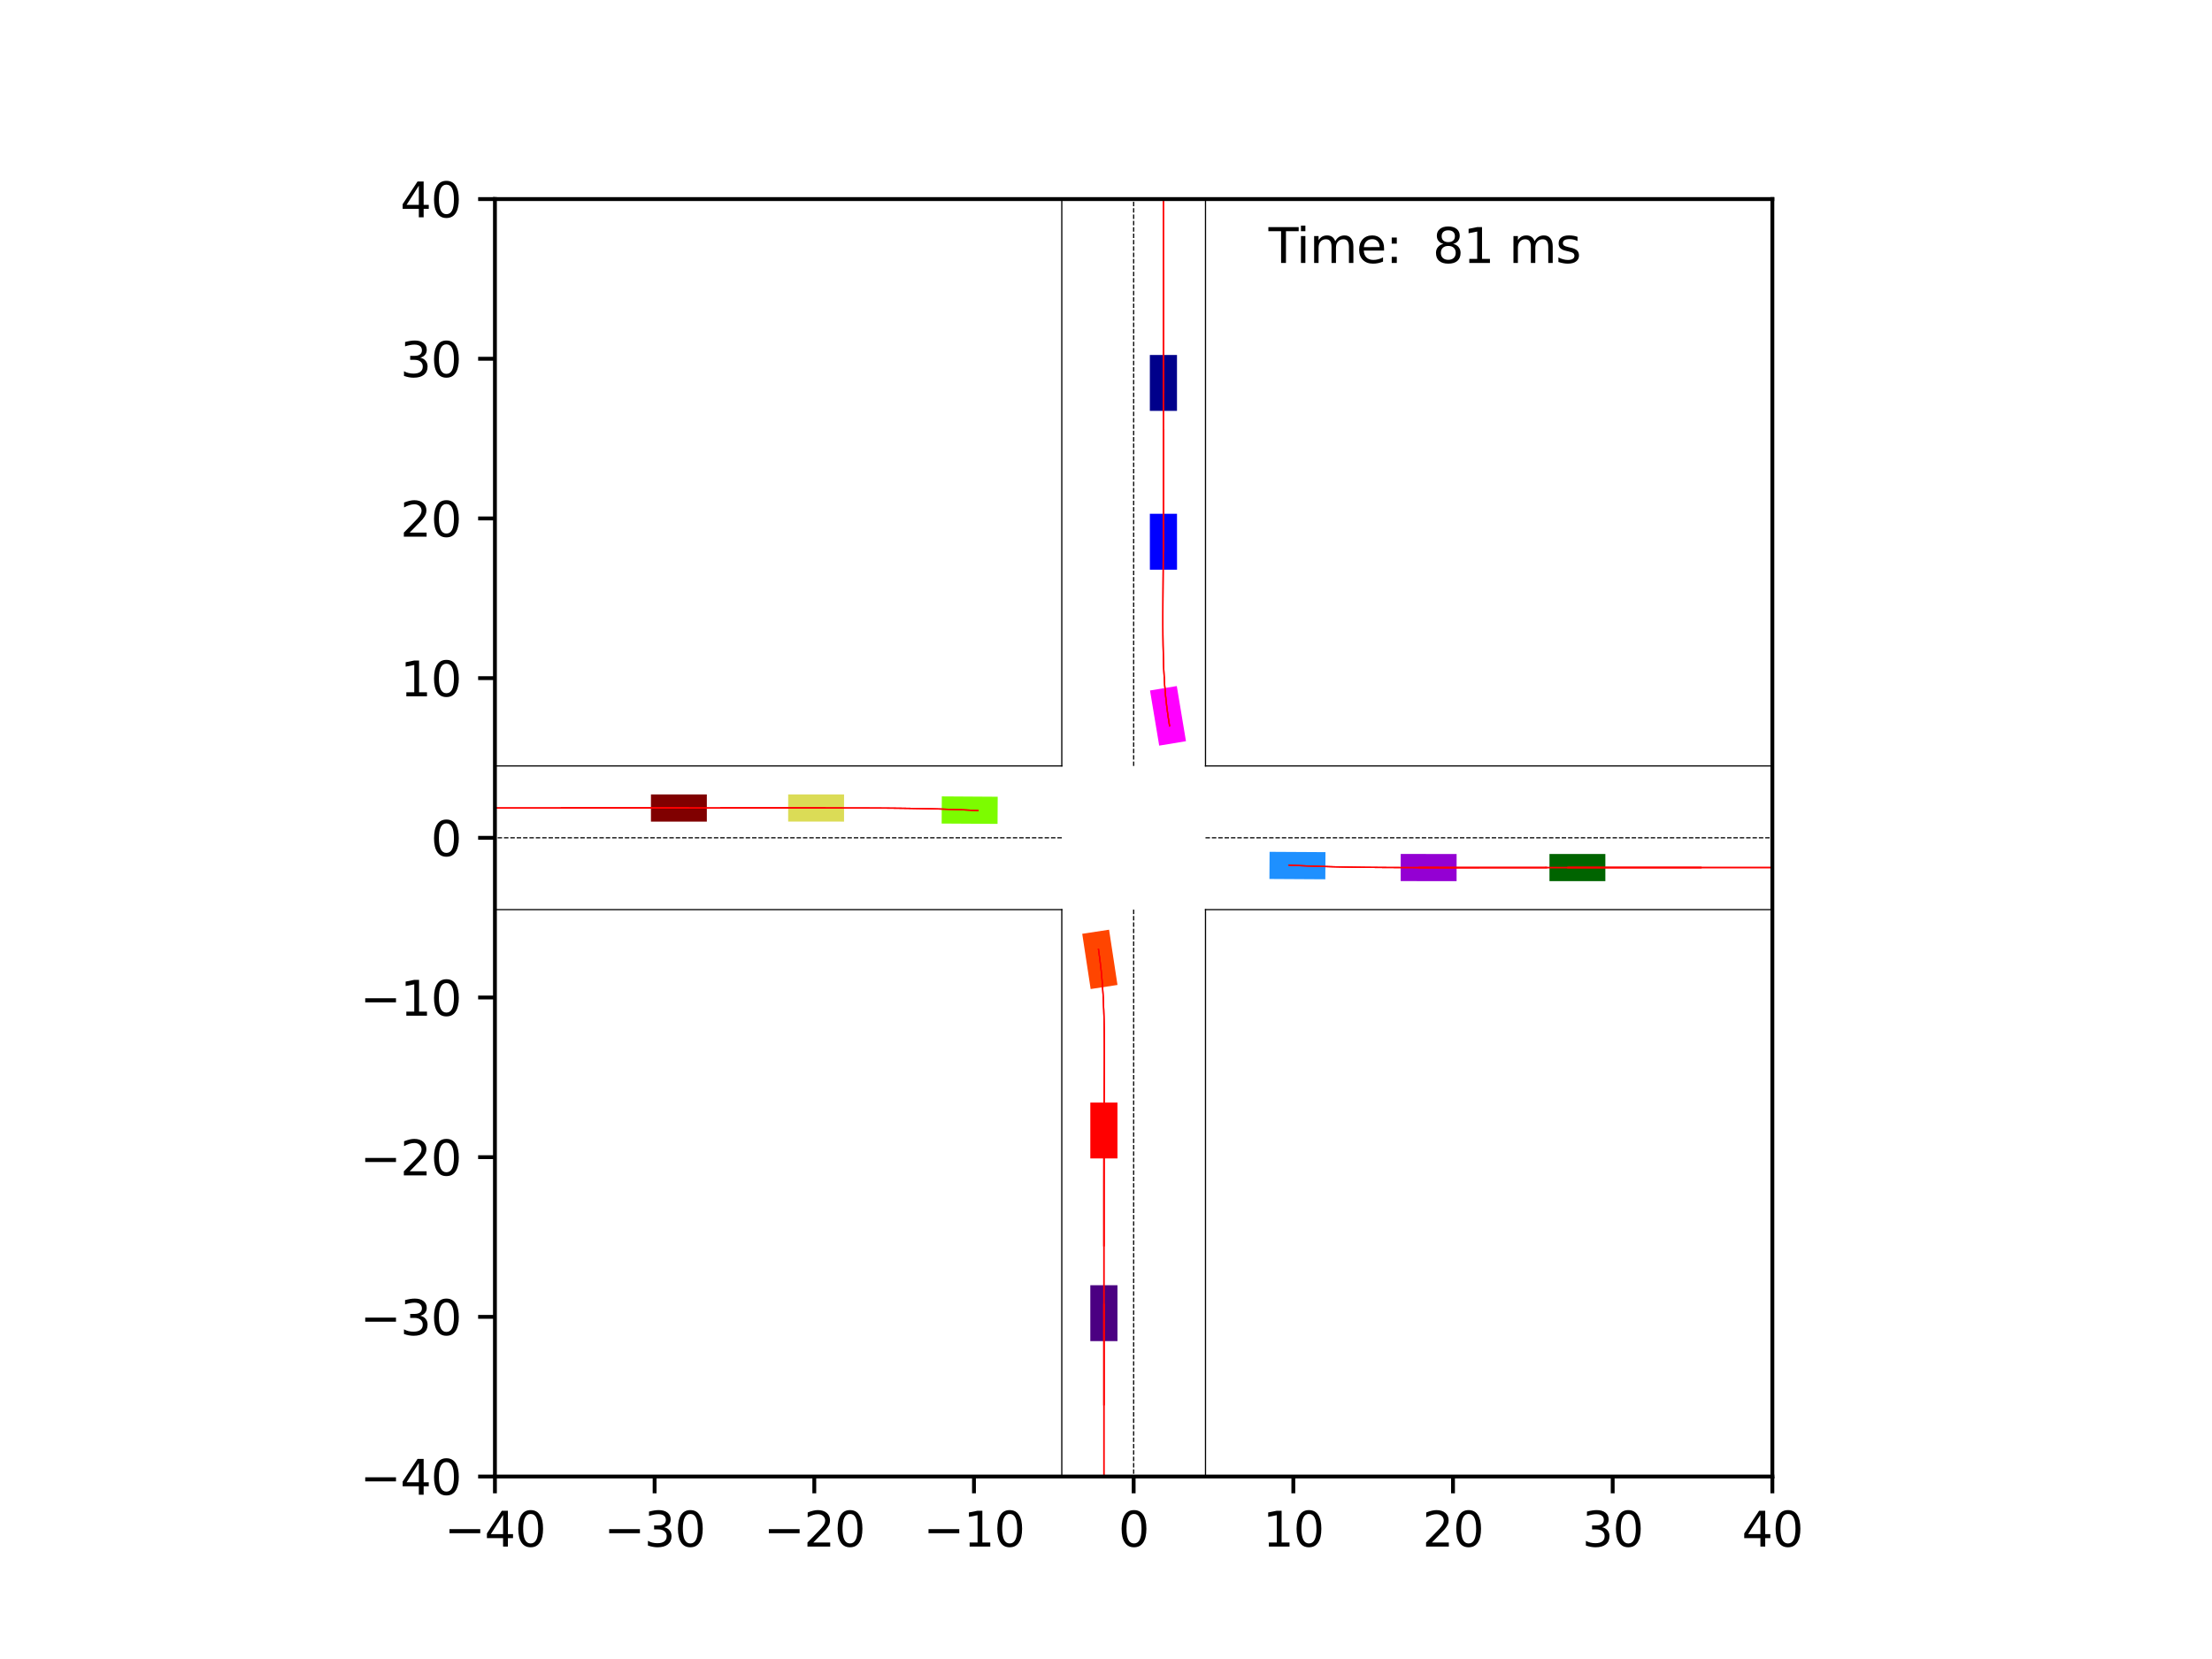 <?xml version="1.0" encoding="utf-8" standalone="no"?>
<!DOCTYPE svg PUBLIC "-//W3C//DTD SVG 1.1//EN"
  "http://www.w3.org/Graphics/SVG/1.1/DTD/svg11.dtd">
<svg xmlns:xlink="http://www.w3.org/1999/xlink" width="460.8pt" height="345.6pt" viewBox="0 0 460.8 345.6" xmlns="http://www.w3.org/2000/svg" version="1.1">
 <defs>
  <style type="text/css">*{stroke-linejoin: round; stroke-linecap: butt}</style>
 </defs>
 <g id="figure_1">
  <g id="patch_1">
   <path d="M 0 345.6 
L 460.8 345.6 
L 460.8 0 
L 0 0 
z
" style="fill: #ffffff"/>
  </g>
  <g id="axes_1">
   <g id="patch_2">
    <path d="M 103.104 307.584 
L 369.216 307.584 
L 369.216 41.472 
L 103.104 41.472 
z
" style="fill: #ffffff"/>
   </g>
   <g id="patch_3">
    <path d="M 245.188 85.593 
L 245.188 73.95 
L 239.533 73.95 
L 239.533 85.593 
z
" clip-path="url(#p1149872109)" style="fill: #00008b"/>
   </g>
   <g id="patch_4">
    <path d="M 147.247 165.5 
L 135.604 165.5 
L 135.605 171.155 
L 147.247 171.155 
z
" clip-path="url(#p1149872109)" style="fill: #800000"/>
   </g>
   <g id="patch_5">
    <path d="M 322.783 183.556 
L 334.425 183.556 
L 334.425 177.901 
L 322.783 177.901 
z
" clip-path="url(#p1149872109)" style="fill: #006400"/>
   </g>
   <g id="patch_6">
    <path d="M 227.132 267.736 
L 227.132 279.379 
L 232.787 279.379 
L 232.787 267.736 
z
" clip-path="url(#p1149872109)" style="fill: #4b0082"/>
   </g>
   <g id="patch_7">
    <path d="M 245.196 118.673 
L 245.191 107.031 
L 239.536 107.033 
L 239.541 118.676 
z
" clip-path="url(#p1149872109)" style="fill: #0000ff"/>
   </g>
   <g id="patch_8">
    <path d="M 227.134 229.687 
L 227.133 241.329 
L 232.788 241.329 
L 232.789 229.687 
z
" clip-path="url(#p1149872109)" style="fill: #ff0000"/>
   </g>
   <g id="patch_9">
    <path d="M 175.835 165.499 
L 164.193 165.489 
L 164.188 171.144 
L 175.83 171.154 
z
" clip-path="url(#p1149872109)" style="fill: #dbdc56"/>
   </g>
   <g id="patch_10">
    <path d="M 291.79 183.549 
L 303.433 183.56 
L 303.438 177.906 
L 291.796 177.894 
z
" clip-path="url(#p1149872109)" style="fill: #9400d3"/>
   </g>
   <g id="patch_11">
    <path d="M 264.444 183.104 
L 276.086 183.172 
L 276.119 177.517 
L 264.477 177.45 
z
" clip-path="url(#p1149872109)" style="fill: #1e90ff"/>
   </g>
   <g id="patch_12">
    <path d="M 225.449 194.526 
L 227.203 206.035 
L 232.793 205.183 
L 231.039 193.674 
z
" clip-path="url(#p1149872109)" style="fill: #ff4500"/>
   </g>
   <g id="patch_13">
    <path d="M 207.84 165.975 
L 196.198 165.904 
L 196.164 171.559 
L 207.806 171.63 
z
" clip-path="url(#p1149872109)" style="fill: #7cfc00"/>
   </g>
   <g id="patch_14">
    <path d="M 247.059 154.401 
L 245.148 142.916 
L 239.57 143.844 
L 241.481 155.329 
z
" clip-path="url(#p1149872109)" style="fill: #ff00ff"/>
   </g>
   <g id="matplotlib.axis_1">
    <g id="xtick_1">
     <g id="line2d_1">
      <defs>
       <path id="mf911f4fabc" d="M 0 0 
L 0 3.5 
" style="stroke: #000000; stroke-width: 0.8"/>
      </defs>
      <g>
       <use xlink:href="#mf911f4fabc" x="103.104" y="307.584" style="stroke: #000000; stroke-width: 0.8"/>
      </g>
     </g>
     <g id="text_1">
      <!-- −40 -->
      <g transform="translate(92.552 322.182) scale(0.1 -0.1)">
       <defs>
        <path id="DejaVuSans-2212" d="M 678 2272 
L 4684 2272 
L 4684 1741 
L 678 1741 
L 678 2272 
z
" transform="scale(0.016)"/>
        <path id="DejaVuSans-34" d="M 2419 4116 
L 825 1625 
L 2419 1625 
L 2419 4116 
z
M 2253 4666 
L 3047 4666 
L 3047 1625 
L 3713 1625 
L 3713 1100 
L 3047 1100 
L 3047 0 
L 2419 0 
L 2419 1100 
L 313 1100 
L 313 1709 
L 2253 4666 
z
" transform="scale(0.016)"/>
        <path id="DejaVuSans-30" d="M 2034 4250 
Q 1547 4250 1301 3770 
Q 1056 3291 1056 2328 
Q 1056 1369 1301 889 
Q 1547 409 2034 409 
Q 2525 409 2770 889 
Q 3016 1369 3016 2328 
Q 3016 3291 2770 3770 
Q 2525 4250 2034 4250 
z
M 2034 4750 
Q 2819 4750 3233 4129 
Q 3647 3509 3647 2328 
Q 3647 1150 3233 529 
Q 2819 -91 2034 -91 
Q 1250 -91 836 529 
Q 422 1150 422 2328 
Q 422 3509 836 4129 
Q 1250 4750 2034 4750 
z
" transform="scale(0.016)"/>
       </defs>
       <use xlink:href="#DejaVuSans-2212"/>
       <use xlink:href="#DejaVuSans-34" x="83.789"/>
       <use xlink:href="#DejaVuSans-30" x="147.412"/>
      </g>
     </g>
    </g>
    <g id="xtick_2">
     <g id="line2d_2">
      <g>
       <use xlink:href="#mf911f4fabc" x="136.368" y="307.584" style="stroke: #000000; stroke-width: 0.8"/>
      </g>
     </g>
     <g id="text_2">
      <!-- −30 -->
      <g transform="translate(125.816 322.182) scale(0.1 -0.1)">
       <defs>
        <path id="DejaVuSans-33" d="M 2597 2516 
Q 3050 2419 3304 2112 
Q 3559 1806 3559 1356 
Q 3559 666 3084 287 
Q 2609 -91 1734 -91 
Q 1441 -91 1130 -33 
Q 819 25 488 141 
L 488 750 
Q 750 597 1062 519 
Q 1375 441 1716 441 
Q 2309 441 2620 675 
Q 2931 909 2931 1356 
Q 2931 1769 2642 2001 
Q 2353 2234 1838 2234 
L 1294 2234 
L 1294 2753 
L 1863 2753 
Q 2328 2753 2575 2939 
Q 2822 3125 2822 3475 
Q 2822 3834 2567 4026 
Q 2313 4219 1838 4219 
Q 1578 4219 1281 4162 
Q 984 4106 628 3988 
L 628 4550 
Q 988 4650 1302 4700 
Q 1616 4750 1894 4750 
Q 2613 4750 3031 4423 
Q 3450 4097 3450 3541 
Q 3450 3153 3228 2886 
Q 3006 2619 2597 2516 
z
" transform="scale(0.016)"/>
       </defs>
       <use xlink:href="#DejaVuSans-2212"/>
       <use xlink:href="#DejaVuSans-33" x="83.789"/>
       <use xlink:href="#DejaVuSans-30" x="147.412"/>
      </g>
     </g>
    </g>
    <g id="xtick_3">
     <g id="line2d_3">
      <g>
       <use xlink:href="#mf911f4fabc" x="169.632" y="307.584" style="stroke: #000000; stroke-width: 0.8"/>
      </g>
     </g>
     <g id="text_3">
      <!-- −20 -->
      <g transform="translate(159.08 322.182) scale(0.1 -0.1)">
       <defs>
        <path id="DejaVuSans-32" d="M 1228 531 
L 3431 531 
L 3431 0 
L 469 0 
L 469 531 
Q 828 903 1448 1529 
Q 2069 2156 2228 2338 
Q 2531 2678 2651 2914 
Q 2772 3150 2772 3378 
Q 2772 3750 2511 3984 
Q 2250 4219 1831 4219 
Q 1534 4219 1204 4116 
Q 875 4013 500 3803 
L 500 4441 
Q 881 4594 1212 4672 
Q 1544 4750 1819 4750 
Q 2544 4750 2975 4387 
Q 3406 4025 3406 3419 
Q 3406 3131 3298 2873 
Q 3191 2616 2906 2266 
Q 2828 2175 2409 1742 
Q 1991 1309 1228 531 
z
" transform="scale(0.016)"/>
       </defs>
       <use xlink:href="#DejaVuSans-2212"/>
       <use xlink:href="#DejaVuSans-32" x="83.789"/>
       <use xlink:href="#DejaVuSans-30" x="147.412"/>
      </g>
     </g>
    </g>
    <g id="xtick_4">
     <g id="line2d_4">
      <g>
       <use xlink:href="#mf911f4fabc" x="202.896" y="307.584" style="stroke: #000000; stroke-width: 0.8"/>
      </g>
     </g>
     <g id="text_4">
      <!-- −10 -->
      <g transform="translate(192.344 322.182) scale(0.1 -0.1)">
       <defs>
        <path id="DejaVuSans-31" d="M 794 531 
L 1825 531 
L 1825 4091 
L 703 3866 
L 703 4441 
L 1819 4666 
L 2450 4666 
L 2450 531 
L 3481 531 
L 3481 0 
L 794 0 
L 794 531 
z
" transform="scale(0.016)"/>
       </defs>
       <use xlink:href="#DejaVuSans-2212"/>
       <use xlink:href="#DejaVuSans-31" x="83.789"/>
       <use xlink:href="#DejaVuSans-30" x="147.412"/>
      </g>
     </g>
    </g>
    <g id="xtick_5">
     <g id="line2d_5">
      <g>
       <use xlink:href="#mf911f4fabc" x="236.16" y="307.584" style="stroke: #000000; stroke-width: 0.8"/>
      </g>
     </g>
     <g id="text_5">
      <!-- 0 -->
      <g transform="translate(232.979 322.182) scale(0.1 -0.1)">
       <use xlink:href="#DejaVuSans-30"/>
      </g>
     </g>
    </g>
    <g id="xtick_6">
     <g id="line2d_6">
      <g>
       <use xlink:href="#mf911f4fabc" x="269.424" y="307.584" style="stroke: #000000; stroke-width: 0.8"/>
      </g>
     </g>
     <g id="text_6">
      <!-- 10 -->
      <g transform="translate(263.062 322.182) scale(0.1 -0.1)">
       <use xlink:href="#DejaVuSans-31"/>
       <use xlink:href="#DejaVuSans-30" x="63.623"/>
      </g>
     </g>
    </g>
    <g id="xtick_7">
     <g id="line2d_7">
      <g>
       <use xlink:href="#mf911f4fabc" x="302.688" y="307.584" style="stroke: #000000; stroke-width: 0.8"/>
      </g>
     </g>
     <g id="text_7">
      <!-- 20 -->
      <g transform="translate(296.325 322.182) scale(0.1 -0.1)">
       <use xlink:href="#DejaVuSans-32"/>
       <use xlink:href="#DejaVuSans-30" x="63.623"/>
      </g>
     </g>
    </g>
    <g id="xtick_8">
     <g id="line2d_8">
      <g>
       <use xlink:href="#mf911f4fabc" x="335.952" y="307.584" style="stroke: #000000; stroke-width: 0.8"/>
      </g>
     </g>
     <g id="text_8">
      <!-- 30 -->
      <g transform="translate(329.589 322.182) scale(0.1 -0.1)">
       <use xlink:href="#DejaVuSans-33"/>
       <use xlink:href="#DejaVuSans-30" x="63.623"/>
      </g>
     </g>
    </g>
    <g id="xtick_9">
     <g id="line2d_9">
      <g>
       <use xlink:href="#mf911f4fabc" x="369.216" y="307.584" style="stroke: #000000; stroke-width: 0.8"/>
      </g>
     </g>
     <g id="text_9">
      <!-- 40 -->
      <g transform="translate(362.853 322.182) scale(0.1 -0.1)">
       <use xlink:href="#DejaVuSans-34"/>
       <use xlink:href="#DejaVuSans-30" x="63.623"/>
      </g>
     </g>
    </g>
   </g>
   <g id="matplotlib.axis_2">
    <g id="ytick_1">
     <g id="line2d_10">
      <defs>
       <path id="m9c9240c91c" d="M 0 0 
L -3.5 0 
" style="stroke: #000000; stroke-width: 0.8"/>
      </defs>
      <g>
       <use xlink:href="#m9c9240c91c" x="103.104" y="307.584" style="stroke: #000000; stroke-width: 0.8"/>
      </g>
     </g>
     <g id="text_10">
      <!-- −40 -->
      <g transform="translate(74.999 311.383) scale(0.1 -0.1)">
       <use xlink:href="#DejaVuSans-2212"/>
       <use xlink:href="#DejaVuSans-34" x="83.789"/>
       <use xlink:href="#DejaVuSans-30" x="147.412"/>
      </g>
     </g>
    </g>
    <g id="ytick_2">
     <g id="line2d_11">
      <g>
       <use xlink:href="#m9c9240c91c" x="103.104" y="274.32" style="stroke: #000000; stroke-width: 0.8"/>
      </g>
     </g>
     <g id="text_11">
      <!-- −30 -->
      <g transform="translate(74.999 278.119) scale(0.1 -0.1)">
       <use xlink:href="#DejaVuSans-2212"/>
       <use xlink:href="#DejaVuSans-33" x="83.789"/>
       <use xlink:href="#DejaVuSans-30" x="147.412"/>
      </g>
     </g>
    </g>
    <g id="ytick_3">
     <g id="line2d_12">
      <g>
       <use xlink:href="#m9c9240c91c" x="103.104" y="241.056" style="stroke: #000000; stroke-width: 0.8"/>
      </g>
     </g>
     <g id="text_12">
      <!-- −20 -->
      <g transform="translate(74.999 244.855) scale(0.1 -0.1)">
       <use xlink:href="#DejaVuSans-2212"/>
       <use xlink:href="#DejaVuSans-32" x="83.789"/>
       <use xlink:href="#DejaVuSans-30" x="147.412"/>
      </g>
     </g>
    </g>
    <g id="ytick_4">
     <g id="line2d_13">
      <g>
       <use xlink:href="#m9c9240c91c" x="103.104" y="207.792" style="stroke: #000000; stroke-width: 0.8"/>
      </g>
     </g>
     <g id="text_13">
      <!-- −10 -->
      <g transform="translate(74.999 211.591) scale(0.1 -0.1)">
       <use xlink:href="#DejaVuSans-2212"/>
       <use xlink:href="#DejaVuSans-31" x="83.789"/>
       <use xlink:href="#DejaVuSans-30" x="147.412"/>
      </g>
     </g>
    </g>
    <g id="ytick_5">
     <g id="line2d_14">
      <g>
       <use xlink:href="#m9c9240c91c" x="103.104" y="174.528" style="stroke: #000000; stroke-width: 0.8"/>
      </g>
     </g>
     <g id="text_14">
      <!-- 0 -->
      <g transform="translate(89.742 178.327) scale(0.1 -0.1)">
       <use xlink:href="#DejaVuSans-30"/>
      </g>
     </g>
    </g>
    <g id="ytick_6">
     <g id="line2d_15">
      <g>
       <use xlink:href="#m9c9240c91c" x="103.104" y="141.264" style="stroke: #000000; stroke-width: 0.8"/>
      </g>
     </g>
     <g id="text_15">
      <!-- 10 -->
      <g transform="translate(83.379 145.063) scale(0.1 -0.1)">
       <use xlink:href="#DejaVuSans-31"/>
       <use xlink:href="#DejaVuSans-30" x="63.623"/>
      </g>
     </g>
    </g>
    <g id="ytick_7">
     <g id="line2d_16">
      <g>
       <use xlink:href="#m9c9240c91c" x="103.104" y="108" style="stroke: #000000; stroke-width: 0.8"/>
      </g>
     </g>
     <g id="text_16">
      <!-- 20 -->
      <g transform="translate(83.379 111.799) scale(0.1 -0.1)">
       <use xlink:href="#DejaVuSans-32"/>
       <use xlink:href="#DejaVuSans-30" x="63.623"/>
      </g>
     </g>
    </g>
    <g id="ytick_8">
     <g id="line2d_17">
      <g>
       <use xlink:href="#m9c9240c91c" x="103.104" y="74.736" style="stroke: #000000; stroke-width: 0.8"/>
      </g>
     </g>
     <g id="text_17">
      <!-- 30 -->
      <g transform="translate(83.379 78.535) scale(0.1 -0.1)">
       <use xlink:href="#DejaVuSans-33"/>
       <use xlink:href="#DejaVuSans-30" x="63.623"/>
      </g>
     </g>
    </g>
    <g id="ytick_9">
     <g id="line2d_18">
      <g>
       <use xlink:href="#m9c9240c91c" x="103.104" y="41.472" style="stroke: #000000; stroke-width: 0.8"/>
      </g>
     </g>
     <g id="text_18">
      <!-- 40 -->
      <g transform="translate(83.379 45.271) scale(0.1 -0.1)">
       <use xlink:href="#DejaVuSans-34"/>
       <use xlink:href="#DejaVuSans-30" x="63.623"/>
      </g>
     </g>
    </g>
   </g>
   <g id="line2d_19">
    <path d="M 251.129 346.6 
L 251.129 189.497 
" clip-path="url(#p1149872109)" style="fill: none; stroke: #000000; stroke-width: 0.25; stroke-linecap: square"/>
   </g>
   <g id="line2d_20">
    <path d="M 251.129 189.497 
L 417.449 189.497 
" clip-path="url(#p1149872109)" style="fill: none; stroke: #000000; stroke-width: 0.25; stroke-linecap: square"/>
   </g>
   <g id="line2d_21">
    <path d="M 417.449 159.559 
L 251.129 159.559 
" clip-path="url(#p1149872109)" style="fill: none; stroke: #000000; stroke-width: 0.25; stroke-linecap: square"/>
   </g>
   <g id="line2d_22">
    <path d="M 251.129 159.559 
L 251.129 -1 
" clip-path="url(#p1149872109)" style="fill: none; stroke: #000000; stroke-width: 0.25; stroke-linecap: square"/>
   </g>
   <g id="line2d_23">
    <path d="M 221.191 -1 
L 221.191 159.559 
" clip-path="url(#p1149872109)" style="fill: none; stroke: #000000; stroke-width: 0.25; stroke-linecap: square"/>
   </g>
   <g id="line2d_24">
    <path d="M 221.191 159.559 
L 54.871 159.559 
" clip-path="url(#p1149872109)" style="fill: none; stroke: #000000; stroke-width: 0.25; stroke-linecap: square"/>
   </g>
   <g id="line2d_25">
    <path d="M 54.871 189.497 
L 221.191 189.497 
" clip-path="url(#p1149872109)" style="fill: none; stroke: #000000; stroke-width: 0.25; stroke-linecap: square"/>
   </g>
   <g id="line2d_26">
    <path d="M 221.191 189.497 
L 221.191 346.6 
" clip-path="url(#p1149872109)" style="fill: none; stroke: #000000; stroke-width: 0.25; stroke-linecap: square"/>
   </g>
   <g id="line2d_27">
    <path d="M 251.129 174.528 
L 417.449 174.528 
" clip-path="url(#p1149872109)" style="fill: none; stroke-dasharray: 0.925,0.4; stroke-dashoffset: 0; stroke: #000000; stroke-width: 0.25"/>
   </g>
   <g id="line2d_28">
    <path d="M 236.16 159.559 
L 236.16 -1 
" clip-path="url(#p1149872109)" style="fill: none; stroke-dasharray: 0.925,0.4; stroke-dashoffset: 0; stroke: #000000; stroke-width: 0.25"/>
   </g>
   <g id="line2d_29">
    <path d="M 221.191 174.528 
L 54.871 174.528 
" clip-path="url(#p1149872109)" style="fill: none; stroke-dasharray: 0.925,0.4; stroke-dashoffset: 0; stroke: #000000; stroke-width: 0.25"/>
   </g>
   <g id="line2d_30">
    <path d="M 236.16 189.497 
L 236.16 346.6 
" clip-path="url(#p1149872109)" style="fill: none; stroke-dasharray: 0.925,0.4; stroke-dashoffset: 0; stroke: #000000; stroke-width: 0.25"/>
   </g>
   <g id="line2d_31">
    <path d="M 242.36 81.722 
L 242.36 79.772 
L 242.36 77.821 
L 242.36 75.869 
L 242.36 73.917 
L 242.36 71.965 
L 242.36 70.013 
L 242.36 68.06 
L 242.36 66.107 
L 242.36 64.153 
L 242.36 62.199 
L 242.36 60.245 
L 242.36 58.291 
L 242.36 56.336 
L 242.36 54.381 
L 242.36 52.426 
L 242.36 50.471 
L 242.36 48.516 
L 242.36 46.56 
L 242.36 44.604 
L 242.36 42.648 
L 242.36 40.692 
L 242.36 38.736 
L 242.36 36.78 
L 242.36 34.824 
L 242.36 32.867 
L 242.36 30.911 
L 242.36 28.954 
L 242.36 26.997 
L 242.36 25.041 
L 242.36 23.084 
" clip-path="url(#p1149872109)" style="fill: none; stroke: #ff0000; stroke-opacity: 0.2; stroke-width: 0.25; stroke-linecap: square"/>
   </g>
   <g id="line2d_32">
    <path d="M 242.36 81.722 
L 242.36 79.772 
L 242.36 77.821 
L 242.36 75.869 
L 242.36 73.917 
L 242.36 71.965 
L 242.36 70.013 
L 242.36 68.06 
L 242.36 66.107 
L 242.36 64.153 
L 242.36 62.199 
L 242.36 60.245 
L 242.36 58.291 
L 242.36 56.337 
L 242.36 54.382 
L 242.36 52.427 
L 242.36 50.472 
L 242.36 48.516 
L 242.36 46.561 
L 242.36 44.605 
L 242.36 42.649 
L 242.36 40.694 
L 242.36 38.737 
L 242.36 36.781 
L 242.36 34.825 
L 242.36 32.869 
L 242.36 30.913 
L 242.36 28.956 
L 242.36 27 
L 242.36 25.043 
L 242.36 23.087 
" clip-path="url(#p1149872109)" style="fill: none; stroke: #ff0000; stroke-opacity: 0.4; stroke-width: 0.25; stroke-linecap: square"/>
   </g>
   <g id="line2d_33">
    <path d="M 242.36 81.722 
L 242.36 79.772 
L 242.36 77.821 
L 242.36 75.869 
L 242.36 73.917 
L 242.36 71.965 
L 242.36 70.013 
L 242.36 68.06 
L 242.36 66.107 
L 242.36 64.153 
L 242.36 62.199 
L 242.36 60.245 
L 242.36 58.291 
L 242.36 56.336 
L 242.36 54.382 
L 242.36 52.427 
L 242.36 50.471 
L 242.36 48.516 
L 242.36 46.56 
L 242.36 44.605 
L 242.36 42.649 
L 242.36 40.693 
L 242.36 38.737 
L 242.36 36.78 
L 242.36 34.824 
L 242.36 32.868 
L 242.36 30.911 
L 242.36 28.955 
L 242.36 26.998 
L 242.36 25.042 
L 242.36 23.085 
" clip-path="url(#p1149872109)" style="fill: none; stroke: #ff0000; stroke-opacity: 0.6; stroke-width: 0.25; stroke-linecap: square"/>
   </g>
   <g id="line2d_34">
    <path d="M 242.36 81.722 
L 242.36 79.772 
L 242.36 77.821 
L 242.36 75.869 
L 242.36 73.917 
L 242.36 71.965 
L 242.36 70.013 
L 242.36 68.06 
L 242.36 66.107 
L 242.36 64.153 
L 242.36 62.199 
L 242.36 60.245 
L 242.36 58.291 
L 242.36 56.337 
L 242.36 54.382 
L 242.36 52.427 
L 242.36 50.472 
L 242.36 48.516 
L 242.36 46.561 
L 242.36 44.605 
L 242.36 42.649 
L 242.36 40.693 
L 242.36 38.737 
L 242.36 36.781 
L 242.36 34.825 
L 242.36 32.868 
L 242.36 30.912 
L 242.36 28.956 
L 242.36 26.999 
L 242.36 25.043 
L 242.36 23.086 
" clip-path="url(#p1149872109)" style="fill: none; stroke: #ff0000; stroke-opacity: 0.8; stroke-width: 0.25; stroke-linecap: square"/>
   </g>
   <g id="line2d_35">
    <path d="M 242.36 81.722 
L 242.36 79.772 
L 242.36 77.821 
L 242.36 75.869 
L 242.36 73.917 
L 242.36 71.965 
L 242.36 70.013 
L 242.36 68.06 
L 242.36 66.107 
L 242.36 64.153 
L 242.36 62.199 
L 242.36 60.245 
L 242.36 58.291 
L 242.36 56.337 
L 242.36 54.382 
L 242.36 52.427 
L 242.36 50.472 
L 242.36 48.516 
L 242.36 46.561 
L 242.36 44.605 
L 242.36 42.649 
L 242.36 40.693 
L 242.36 38.737 
L 242.36 36.781 
L 242.36 34.824 
L 242.36 32.868 
L 242.36 30.912 
L 242.36 28.955 
L 242.36 26.999 
L 242.36 25.042 
L 242.36 23.086 
" clip-path="url(#p1149872109)" style="fill: none; stroke: #ff0000; stroke-width: 0.25; stroke-linecap: square"/>
   </g>
   <g id="line2d_36">
    <path d="M 143.382 168.328 
L 141.426 168.328 
L 139.469 168.328 
L 137.513 168.328 
L 135.556 168.328 
L 133.6 168.328 
L 131.644 168.328 
L 129.688 168.328 
L 127.732 168.328 
L 125.776 168.328 
L 123.819 168.328 
L 121.863 168.328 
L 119.907 168.328 
L 117.951 168.328 
L 115.995 168.328 
L 114.039 168.328 
L 112.083 168.328 
L 110.127 168.328 
L 108.17 168.328 
L 106.214 168.328 
L 104.258 168.328 
L 102.302 168.328 
L 100.346 168.328 
L 98.389 168.328 
L 96.433 168.328 
L 94.477 168.328 
L 92.52 168.328 
L 90.564 168.328 
L 88.608 168.328 
L 86.651 168.328 
L 84.695 168.328 
" clip-path="url(#p1149872109)" style="fill: none; stroke: #ff0000; stroke-opacity: 0.2; stroke-width: 0.25; stroke-linecap: square"/>
   </g>
   <g id="line2d_37">
    <path d="M 143.382 168.328 
L 141.426 168.328 
L 139.469 168.328 
L 137.513 168.328 
L 135.556 168.328 
L 133.6 168.328 
L 131.644 168.328 
L 129.688 168.328 
L 127.732 168.328 
L 125.776 168.328 
L 123.82 168.328 
L 121.863 168.328 
L 119.907 168.328 
L 117.951 168.328 
L 115.995 168.328 
L 114.039 168.328 
L 112.083 168.328 
L 110.127 168.328 
L 108.171 168.328 
L 106.215 168.328 
L 104.259 168.328 
L 102.302 168.328 
L 100.346 168.328 
L 98.39 168.328 
L 96.434 168.328 
L 94.478 168.328 
L 92.521 168.328 
L 90.565 168.328 
L 88.609 168.328 
L 86.653 168.328 
L 84.696 168.328 
" clip-path="url(#p1149872109)" style="fill: none; stroke: #ff0000; stroke-opacity: 0.4; stroke-width: 0.25; stroke-linecap: square"/>
   </g>
   <g id="line2d_38">
    <path d="M 143.382 168.328 
L 141.426 168.328 
L 139.469 168.328 
L 137.513 168.328 
L 135.556 168.328 
L 133.6 168.328 
L 131.644 168.328 
L 129.688 168.328 
L 127.732 168.328 
L 125.776 168.328 
L 123.819 168.328 
L 121.863 168.328 
L 119.907 168.328 
L 117.951 168.328 
L 115.995 168.328 
L 114.039 168.328 
L 112.083 168.328 
L 110.127 168.328 
L 108.171 168.328 
L 106.214 168.328 
L 104.258 168.328 
L 102.302 168.328 
L 100.346 168.328 
L 98.39 168.328 
L 96.433 168.328 
L 94.477 168.328 
L 92.521 168.328 
L 90.565 168.328 
L 88.608 168.328 
L 86.652 168.328 
L 84.696 168.328 
" clip-path="url(#p1149872109)" style="fill: none; stroke: #ff0000; stroke-opacity: 0.6; stroke-width: 0.25; stroke-linecap: square"/>
   </g>
   <g id="line2d_39">
    <path d="M 143.382 168.328 
L 141.426 168.328 
L 139.469 168.328 
L 137.513 168.328 
L 135.556 168.328 
L 133.6 168.328 
L 131.644 168.328 
L 129.688 168.328 
L 127.732 168.328 
L 125.776 168.328 
L 123.82 168.328 
L 121.863 168.328 
L 119.907 168.328 
L 117.951 168.328 
L 115.995 168.328 
L 114.039 168.328 
L 112.083 168.328 
L 110.127 168.328 
L 108.171 168.328 
L 106.215 168.328 
L 104.258 168.328 
L 102.302 168.328 
L 100.346 168.328 
L 98.39 168.328 
L 96.434 168.328 
L 94.477 168.328 
L 92.521 168.328 
L 90.565 168.328 
L 88.609 168.328 
L 86.652 168.328 
L 84.696 168.328 
" clip-path="url(#p1149872109)" style="fill: none; stroke: #ff0000; stroke-opacity: 0.8; stroke-width: 0.25; stroke-linecap: square"/>
   </g>
   <g id="line2d_40">
    <path d="M 143.382 168.328 
L 141.426 168.328 
L 139.469 168.328 
L 137.513 168.328 
L 135.556 168.328 
L 133.6 168.328 
L 131.644 168.328 
L 129.688 168.328 
L 127.732 168.328 
L 125.776 168.328 
L 123.819 168.328 
L 121.863 168.328 
L 119.907 168.328 
L 117.951 168.328 
L 115.995 168.328 
L 114.039 168.328 
L 112.083 168.328 
L 110.127 168.328 
L 108.171 168.328 
L 106.215 168.328 
L 104.258 168.328 
L 102.302 168.328 
L 100.346 168.328 
L 98.39 168.328 
L 96.433 168.328 
L 94.477 168.328 
L 92.521 168.328 
L 90.565 168.328 
L 88.608 168.328 
L 86.652 168.328 
L 84.696 168.328 
" clip-path="url(#p1149872109)" style="fill: none; stroke: #ff0000; stroke-width: 0.25; stroke-linecap: square"/>
   </g>
   <g id="line2d_41">
    <path d="M 326.628 180.728 
L 328.604 180.728 
L 330.58 180.728 
L 332.557 180.728 
L 334.534 180.728 
L 336.512 180.728 
L 338.49 180.728 
L 340.468 180.728 
L 342.447 180.728 
L 344.426 180.728 
L 346.405 180.728 
L 348.385 180.728 
L 350.365 180.728 
L 352.346 180.728 
L 354.326 180.728 
L 356.307 180.728 
L 358.289 180.728 
L 360.27 180.728 
L 362.252 180.728 
L 364.234 180.728 
L 366.216 180.728 
L 368.198 180.728 
L 370.18 180.728 
L 372.163 180.728 
L 374.145 180.728 
L 376.128 180.728 
L 378.111 180.728 
L 380.093 180.728 
L 382.076 180.728 
L 384.059 180.728 
L 386.042 180.728 
" clip-path="url(#p1149872109)" style="fill: none; stroke: #ff0000; stroke-opacity: 0.2; stroke-width: 0.25; stroke-linecap: square"/>
   </g>
   <g id="line2d_42">
    <path d="M 326.628 180.728 
L 328.604 180.728 
L 330.58 180.728 
L 332.557 180.728 
L 334.534 180.728 
L 336.512 180.728 
L 338.489 180.728 
L 340.468 180.728 
L 342.446 180.728 
L 344.425 180.728 
L 346.405 180.728 
L 348.385 180.728 
L 350.365 180.728 
L 352.345 180.728 
L 354.326 180.728 
L 356.307 180.728 
L 358.288 180.728 
L 360.269 180.728 
L 362.251 180.728 
L 364.232 180.728 
L 366.214 180.728 
L 368.196 180.728 
L 370.179 180.728 
L 372.161 180.728 
L 374.143 180.728 
L 376.126 180.728 
L 378.108 180.728 
L 380.091 180.728 
L 382.073 180.728 
L 384.056 180.728 
L 386.039 180.728 
" clip-path="url(#p1149872109)" style="fill: none; stroke: #ff0000; stroke-opacity: 0.4; stroke-width: 0.25; stroke-linecap: square"/>
   </g>
   <g id="line2d_43">
    <path d="M 326.628 180.728 
L 328.604 180.728 
L 330.58 180.728 
L 332.557 180.728 
L 334.534 180.728 
L 336.512 180.728 
L 338.489 180.728 
L 340.468 180.728 
L 342.447 180.728 
L 344.426 180.728 
L 346.405 180.728 
L 348.385 180.728 
L 350.365 180.728 
L 352.345 180.728 
L 354.326 180.728 
L 356.307 180.728 
L 358.288 180.728 
L 360.27 180.728 
L 362.251 180.728 
L 364.233 180.728 
L 366.215 180.728 
L 368.197 180.728 
L 370.18 180.728 
L 372.162 180.728 
L 374.144 180.728 
L 376.127 180.728 
L 378.11 180.728 
L 380.092 180.728 
L 382.075 180.728 
L 384.058 180.728 
L 386.04 180.728 
" clip-path="url(#p1149872109)" style="fill: none; stroke: #ff0000; stroke-opacity: 0.6; stroke-width: 0.25; stroke-linecap: square"/>
   </g>
   <g id="line2d_44">
    <path d="M 326.628 180.728 
L 328.604 180.728 
L 330.58 180.728 
L 332.557 180.728 
L 334.534 180.728 
L 336.512 180.728 
L 338.489 180.728 
L 340.468 180.728 
L 342.446 180.728 
L 344.426 180.728 
L 346.405 180.728 
L 348.385 180.728 
L 350.365 180.728 
L 352.345 180.728 
L 354.326 180.728 
L 356.307 180.728 
L 358.288 180.728 
L 360.269 180.728 
L 362.251 180.728 
L 364.233 180.728 
L 366.215 180.728 
L 368.197 180.728 
L 370.179 180.728 
L 372.161 180.728 
L 374.144 180.728 
L 376.126 180.728 
L 378.109 180.728 
L 380.091 180.728 
L 382.074 180.728 
L 384.057 180.728 
L 386.04 180.728 
" clip-path="url(#p1149872109)" style="fill: none; stroke: #ff0000; stroke-opacity: 0.8; stroke-width: 0.25; stroke-linecap: square"/>
   </g>
   <g id="line2d_45">
    <path d="M 326.628 180.728 
L 328.604 180.728 
L 330.58 180.728 
L 332.557 180.728 
L 334.534 180.728 
L 336.512 180.728 
L 338.489 180.728 
L 340.468 180.728 
L 342.447 180.728 
L 344.426 180.728 
L 346.405 180.728 
L 348.385 180.728 
L 350.365 180.728 
L 352.345 180.728 
L 354.326 180.728 
L 356.307 180.728 
L 358.288 180.728 
L 360.27 180.728 
L 362.251 180.728 
L 364.233 180.728 
L 366.215 180.728 
L 368.197 180.728 
L 370.179 180.728 
L 372.162 180.728 
L 374.144 180.728 
L 376.127 180.728 
L 378.109 180.728 
L 380.092 180.728 
L 382.075 180.728 
L 384.057 180.728 
L 386.04 180.728 
" clip-path="url(#p1149872109)" style="fill: none; stroke: #ff0000; stroke-width: 0.25; stroke-linecap: square"/>
   </g>
   <g id="line2d_46">
    <path d="M 229.96 271.726 
L 229.96 273.558 
L 229.96 275.39 
L 229.96 277.222 
L 229.96 279.055 
L 229.96 280.888 
L 229.96 282.721 
L 229.96 284.554 
L 229.96 286.387 
L 229.96 288.22 
L 229.96 290.053 
L 229.96 291.887 
L 229.96 293.72 
L 229.96 295.554 
L 229.96 297.387 
L 229.96 299.22 
L 229.96 301.054 
L 229.96 302.887 
L 229.96 304.721 
L 229.96 306.554 
L 229.96 308.387 
L 229.96 310.22 
L 229.96 312.054 
L 229.96 313.887 
L 229.96 315.72 
L 229.96 317.553 
L 229.96 319.386 
L 229.96 321.219 
L 229.96 323.053 
L 229.96 324.886 
L 229.96 326.719 
" clip-path="url(#p1149872109)" style="fill: none; stroke: #ff0000; stroke-opacity: 0.2; stroke-width: 0.25; stroke-linecap: square"/>
   </g>
   <g id="line2d_47">
    <path d="M 229.96 271.726 
L 229.96 273.558 
L 229.96 275.39 
L 229.96 277.222 
L 229.96 279.055 
L 229.96 280.888 
L 229.96 282.721 
L 229.96 284.554 
L 229.96 286.387 
L 229.96 288.22 
L 229.96 290.054 
L 229.96 291.887 
L 229.96 293.721 
L 229.96 295.554 
L 229.96 297.388 
L 229.96 299.221 
L 229.96 301.054 
L 229.96 302.888 
L 229.96 304.721 
L 229.96 306.555 
L 229.96 308.388 
L 229.96 310.221 
L 229.96 312.055 
L 229.96 313.888 
L 229.96 315.721 
L 229.96 317.555 
L 229.96 319.388 
L 229.96 321.221 
L 229.96 323.054 
L 229.96 324.888 
L 229.96 326.721 
" clip-path="url(#p1149872109)" style="fill: none; stroke: #ff0000; stroke-opacity: 0.4; stroke-width: 0.25; stroke-linecap: square"/>
   </g>
   <g id="line2d_48">
    <path d="M 229.96 271.726 
L 229.96 273.558 
L 229.96 275.39 
L 229.96 277.222 
L 229.96 279.055 
L 229.96 280.888 
L 229.96 282.721 
L 229.96 284.554 
L 229.96 286.387 
L 229.96 288.22 
L 229.96 290.054 
L 229.96 291.887 
L 229.96 293.72 
L 229.96 295.554 
L 229.96 297.387 
L 229.96 299.221 
L 229.96 301.054 
L 229.96 302.887 
L 229.96 304.721 
L 229.96 306.554 
L 229.96 308.388 
L 229.96 310.221 
L 229.96 312.054 
L 229.96 313.887 
L 229.96 315.721 
L 229.96 317.554 
L 229.96 319.387 
L 229.96 321.22 
L 229.96 323.053 
L 229.96 324.887 
L 229.96 326.72 
" clip-path="url(#p1149872109)" style="fill: none; stroke: #ff0000; stroke-opacity: 0.6; stroke-width: 0.25; stroke-linecap: square"/>
   </g>
   <g id="line2d_49">
    <path d="M 229.96 271.726 
L 229.96 273.558 
L 229.96 275.39 
L 229.96 277.222 
L 229.96 279.055 
L 229.96 280.888 
L 229.96 282.721 
L 229.96 284.554 
L 229.96 286.387 
L 229.96 288.22 
L 229.96 290.054 
L 229.96 291.887 
L 229.96 293.72 
L 229.96 295.554 
L 229.96 297.387 
L 229.96 299.221 
L 229.96 301.054 
L 229.96 302.888 
L 229.96 304.721 
L 229.96 306.555 
L 229.96 308.388 
L 229.96 310.221 
L 229.96 312.055 
L 229.96 313.888 
L 229.96 315.721 
L 229.96 317.554 
L 229.96 319.388 
L 229.96 321.221 
L 229.96 323.054 
L 229.96 324.887 
L 229.96 326.72 
" clip-path="url(#p1149872109)" style="fill: none; stroke: #ff0000; stroke-opacity: 0.8; stroke-width: 0.25; stroke-linecap: square"/>
   </g>
   <g id="line2d_50">
    <path d="M 229.96 271.726 
L 229.96 273.558 
L 229.96 275.39 
L 229.96 277.222 
L 229.96 279.055 
L 229.96 280.888 
L 229.96 282.721 
L 229.96 284.554 
L 229.96 286.387 
L 229.96 288.22 
L 229.96 290.054 
L 229.96 291.887 
L 229.96 293.72 
L 229.96 295.554 
L 229.96 297.387 
L 229.96 299.221 
L 229.96 301.054 
L 229.96 302.888 
L 229.96 304.721 
L 229.96 306.554 
L 229.96 308.388 
L 229.96 310.221 
L 229.96 312.054 
L 229.96 313.888 
L 229.96 315.721 
L 229.96 317.554 
L 229.96 319.387 
L 229.96 321.22 
L 229.96 323.054 
L 229.96 324.887 
L 229.96 326.72 
" clip-path="url(#p1149872109)" style="fill: none; stroke: #ff0000; stroke-width: 0.25; stroke-linecap: square"/>
   </g>
   <g id="line2d_51">
    <path d="M 242.367 114.807 
L 242.366 112.853 
L 242.365 110.901 
L 242.364 108.95 
L 242.363 106.999 
L 242.362 105.049 
L 242.361 103.1 
L 242.361 101.151 
L 242.361 99.203 
L 242.36 97.255 
L 242.36 95.307 
L 242.36 93.359 
L 242.36 91.412 
L 242.36 89.465 
L 242.36 87.517 
L 242.36 85.57 
L 242.36 83.623 
L 242.36 81.676 
L 242.36 79.729 
L 242.36 77.782 
L 242.36 75.835 
L 242.36 73.888 
L 242.36 71.941 
L 242.36 69.993 
L 242.36 68.046 
L 242.36 66.099 
L 242.36 64.151 
L 242.36 62.204 
L 242.36 60.256 
L 242.36 58.309 
L 242.36 56.361 
" clip-path="url(#p1149872109)" style="fill: none; stroke: #ff0000; stroke-opacity: 0.2; stroke-width: 0.25; stroke-linecap: square"/>
   </g>
   <g id="line2d_52">
    <path d="M 242.367 114.807 
L 242.366 112.853 
L 242.365 110.901 
L 242.364 108.95 
L 242.363 106.999 
L 242.362 105.049 
L 242.361 103.1 
L 242.361 101.151 
L 242.361 99.203 
L 242.36 97.255 
L 242.36 95.307 
L 242.36 93.36 
L 242.36 91.413 
L 242.36 89.466 
L 242.36 87.519 
L 242.36 85.572 
L 242.36 83.625 
L 242.36 81.678 
L 242.36 79.731 
L 242.36 77.784 
L 242.36 75.838 
L 242.36 73.891 
L 242.36 71.944 
L 242.36 69.997 
L 242.36 68.05 
L 242.36 66.103 
L 242.36 64.156 
L 242.36 62.209 
L 242.36 60.261 
L 242.36 58.314 
L 242.36 56.367 
" clip-path="url(#p1149872109)" style="fill: none; stroke: #ff0000; stroke-opacity: 0.4; stroke-width: 0.25; stroke-linecap: square"/>
   </g>
   <g id="line2d_53">
    <path d="M 242.367 114.807 
L 242.366 112.853 
L 242.365 110.901 
L 242.363 108.95 
L 242.363 106.999 
L 242.362 105.049 
L 242.361 103.1 
L 242.361 101.151 
L 242.361 99.203 
L 242.36 97.255 
L 242.36 95.307 
L 242.36 93.359 
L 242.36 91.412 
L 242.36 89.465 
L 242.36 87.518 
L 242.36 85.571 
L 242.36 83.624 
L 242.36 81.677 
L 242.36 79.73 
L 242.36 77.783 
L 242.36 75.836 
L 242.36 73.889 
L 242.36 71.942 
L 242.36 69.995 
L 242.36 68.048 
L 242.36 66.1 
L 242.36 64.153 
L 242.36 62.206 
L 242.36 60.259 
L 242.36 58.311 
L 242.36 56.364 
" clip-path="url(#p1149872109)" style="fill: none; stroke: #ff0000; stroke-opacity: 0.6; stroke-width: 0.25; stroke-linecap: square"/>
   </g>
   <g id="line2d_54">
    <path d="M 242.367 114.807 
L 242.366 112.853 
L 242.365 110.901 
L 242.363 108.95 
L 242.363 106.999 
L 242.362 105.049 
L 242.361 103.1 
L 242.361 101.151 
L 242.361 99.203 
L 242.36 97.255 
L 242.36 95.307 
L 242.36 93.36 
L 242.36 91.412 
L 242.36 89.465 
L 242.36 87.518 
L 242.36 85.571 
L 242.36 83.625 
L 242.36 81.678 
L 242.36 79.731 
L 242.36 77.784 
L 242.36 75.837 
L 242.36 73.89 
L 242.36 71.943 
L 242.36 69.996 
L 242.36 68.049 
L 242.36 66.102 
L 242.36 64.155 
L 242.36 62.207 
L 242.36 60.26 
L 242.36 58.313 
L 242.36 56.366 
" clip-path="url(#p1149872109)" style="fill: none; stroke: #ff0000; stroke-opacity: 0.8; stroke-width: 0.25; stroke-linecap: square"/>
   </g>
   <g id="line2d_55">
    <path d="M 242.367 114.807 
L 242.366 112.853 
L 242.365 110.901 
L 242.363 108.95 
L 242.363 106.999 
L 242.362 105.049 
L 242.361 103.1 
L 242.361 101.151 
L 242.361 99.203 
L 242.36 97.255 
L 242.36 95.307 
L 242.36 93.36 
L 242.36 91.412 
L 242.36 89.465 
L 242.36 87.518 
L 242.36 85.571 
L 242.36 83.624 
L 242.36 81.677 
L 242.36 79.73 
L 242.36 77.783 
L 242.36 75.836 
L 242.36 73.889 
L 242.36 71.942 
L 242.36 69.995 
L 242.36 68.048 
L 242.36 66.101 
L 242.36 64.154 
L 242.36 62.207 
L 242.36 60.259 
L 242.36 58.312 
L 242.36 56.365 
" clip-path="url(#p1149872109)" style="fill: none; stroke: #ff0000; stroke-width: 0.25; stroke-linecap: square"/>
   </g>
   <g id="line2d_56">
    <path d="M 229.961 233.538 
L 229.961 235.508 
L 229.961 237.477 
L 229.961 239.446 
L 229.96 241.415 
L 229.96 243.384 
L 229.96 245.352 
L 229.96 247.32 
L 229.96 249.289 
L 229.96 251.257 
L 229.96 253.226 
L 229.96 255.194 
L 229.96 257.163 
L 229.96 259.132 
L 229.96 261.102 
L 229.96 263.071 
L 229.96 265.041 
L 229.96 267.011 
L 229.96 268.981 
L 229.96 270.952 
L 229.96 272.923 
L 229.96 274.894 
L 229.96 276.865 
L 229.96 278.836 
L 229.96 280.808 
L 229.96 282.779 
L 229.96 284.751 
L 229.96 286.723 
L 229.96 288.695 
L 229.96 290.667 
L 229.96 292.639 
" clip-path="url(#p1149872109)" style="fill: none; stroke: #ff0000; stroke-opacity: 0.2; stroke-width: 0.25; stroke-linecap: square"/>
   </g>
   <g id="line2d_57">
    <path d="M 229.961 233.538 
L 229.961 235.508 
L 229.961 237.477 
L 229.961 239.446 
L 229.96 241.415 
L 229.96 243.383 
L 229.96 245.352 
L 229.96 247.32 
L 229.96 249.288 
L 229.96 251.256 
L 229.96 253.225 
L 229.96 255.193 
L 229.96 257.162 
L 229.96 259.131 
L 229.96 261.1 
L 229.96 263.069 
L 229.96 265.038 
L 229.96 267.008 
L 229.96 268.978 
L 229.96 270.948 
L 229.96 272.919 
L 229.96 274.889 
L 229.96 276.86 
L 229.96 278.831 
L 229.96 280.802 
L 229.96 282.773 
L 229.96 284.744 
L 229.96 286.715 
L 229.96 288.687 
L 229.96 290.658 
L 229.96 292.63 
" clip-path="url(#p1149872109)" style="fill: none; stroke: #ff0000; stroke-opacity: 0.4; stroke-width: 0.25; stroke-linecap: square"/>
   </g>
   <g id="line2d_58">
    <path d="M 229.961 233.538 
L 229.961 235.508 
L 229.961 237.477 
L 229.961 239.446 
L 229.96 241.415 
L 229.96 243.384 
L 229.96 245.352 
L 229.96 247.32 
L 229.96 249.288 
L 229.96 251.257 
L 229.96 253.225 
L 229.96 255.194 
L 229.96 257.163 
L 229.96 259.132 
L 229.96 261.101 
L 229.96 263.07 
L 229.96 265.04 
L 229.96 267.01 
L 229.96 268.98 
L 229.96 270.95 
L 229.96 272.921 
L 229.96 274.892 
L 229.96 276.863 
L 229.96 278.834 
L 229.96 280.805 
L 229.96 282.777 
L 229.96 284.748 
L 229.96 286.72 
L 229.96 288.691 
L 229.96 290.663 
L 229.96 292.635 
" clip-path="url(#p1149872109)" style="fill: none; stroke: #ff0000; stroke-opacity: 0.6; stroke-width: 0.25; stroke-linecap: square"/>
   </g>
   <g id="line2d_59">
    <path d="M 229.961 233.538 
L 229.961 235.508 
L 229.961 237.477 
L 229.961 239.446 
L 229.96 241.415 
L 229.96 243.383 
L 229.96 245.352 
L 229.96 247.32 
L 229.96 249.288 
L 229.96 251.256 
L 229.96 253.225 
L 229.96 255.193 
L 229.96 257.162 
L 229.96 259.131 
L 229.96 261.1 
L 229.96 263.069 
L 229.96 265.039 
L 229.96 267.009 
L 229.96 268.979 
L 229.96 270.949 
L 229.96 272.92 
L 229.96 274.89 
L 229.96 276.861 
L 229.96 278.832 
L 229.96 280.803 
L 229.96 282.774 
L 229.96 284.746 
L 229.96 286.717 
L 229.96 288.689 
L 229.96 290.66 
L 229.96 292.632 
" clip-path="url(#p1149872109)" style="fill: none; stroke: #ff0000; stroke-opacity: 0.8; stroke-width: 0.25; stroke-linecap: square"/>
   </g>
   <g id="line2d_60">
    <path d="M 229.961 233.538 
L 229.961 235.508 
L 229.961 237.477 
L 229.961 239.446 
L 229.96 241.415 
L 229.96 243.384 
L 229.96 245.352 
L 229.96 247.32 
L 229.96 249.288 
L 229.96 251.257 
L 229.96 253.225 
L 229.96 255.194 
L 229.96 257.162 
L 229.96 259.131 
L 229.96 261.1 
L 229.96 263.07 
L 229.96 265.039 
L 229.96 267.009 
L 229.96 268.979 
L 229.96 270.95 
L 229.96 272.92 
L 229.96 274.891 
L 229.96 276.862 
L 229.96 278.833 
L 229.96 280.804 
L 229.96 282.776 
L 229.96 284.747 
L 229.96 286.719 
L 229.96 288.69 
L 229.96 290.662 
L 229.96 292.634 
" clip-path="url(#p1149872109)" style="fill: none; stroke: #ff0000; stroke-width: 0.25; stroke-linecap: square"/>
   </g>
   <g id="line2d_61">
    <path d="M 171.829 168.321 
L 170.012 168.322 
L 168.192 168.322 
L 166.372 168.323 
L 164.55 168.323 
L 162.727 168.324 
L 160.903 168.325 
L 159.078 168.325 
L 157.252 168.326 
L 155.425 168.326 
L 153.597 168.327 
L 151.769 168.327 
L 149.94 168.327 
L 148.11 168.327 
L 146.279 168.328 
L 144.448 168.328 
L 142.617 168.328 
L 140.785 168.328 
L 138.953 168.328 
L 137.121 168.328 
L 135.288 168.328 
L 133.455 168.328 
L 131.622 168.328 
L 129.788 168.328 
L 127.955 168.328 
L 126.121 168.328 
L 124.287 168.328 
L 122.454 168.328 
L 120.62 168.328 
L 118.786 168.328 
L 116.952 168.328 
" clip-path="url(#p1149872109)" style="fill: none; stroke: #ff0000; stroke-opacity: 0.2; stroke-width: 0.25; stroke-linecap: square"/>
   </g>
   <g id="line2d_62">
    <path d="M 171.829 168.321 
L 170.012 168.322 
L 168.192 168.322 
L 166.372 168.323 
L 164.55 168.323 
L 162.727 168.324 
L 160.903 168.325 
L 159.078 168.325 
L 157.252 168.326 
L 155.425 168.326 
L 153.597 168.327 
L 151.769 168.327 
L 149.94 168.327 
L 148.11 168.327 
L 146.279 168.327 
L 144.448 168.328 
L 142.617 168.328 
L 140.785 168.328 
L 138.953 168.328 
L 137.121 168.328 
L 135.288 168.328 
L 133.455 168.328 
L 131.622 168.328 
L 129.789 168.328 
L 127.955 168.328 
L 126.122 168.328 
L 124.288 168.328 
L 122.455 168.328 
L 120.621 168.328 
L 118.787 168.328 
L 116.953 168.328 
" clip-path="url(#p1149872109)" style="fill: none; stroke: #ff0000; stroke-opacity: 0.4; stroke-width: 0.25; stroke-linecap: square"/>
   </g>
   <g id="line2d_63">
    <path d="M 171.829 168.321 
L 170.012 168.322 
L 168.192 168.322 
L 166.372 168.323 
L 164.55 168.323 
L 162.727 168.324 
L 160.903 168.325 
L 159.078 168.325 
L 157.252 168.326 
L 155.425 168.326 
L 153.597 168.327 
L 151.769 168.327 
L 149.94 168.327 
L 148.11 168.327 
L 146.279 168.327 
L 144.448 168.328 
L 142.617 168.328 
L 140.785 168.328 
L 138.953 168.328 
L 137.121 168.328 
L 135.288 168.328 
L 133.455 168.328 
L 131.622 168.328 
L 129.788 168.328 
L 127.955 168.328 
L 126.121 168.328 
L 124.288 168.328 
L 122.454 168.328 
L 120.62 168.328 
L 118.786 168.328 
L 116.952 168.328 
" clip-path="url(#p1149872109)" style="fill: none; stroke: #ff0000; stroke-opacity: 0.6; stroke-width: 0.25; stroke-linecap: square"/>
   </g>
   <g id="line2d_64">
    <path d="M 171.829 168.321 
L 170.012 168.322 
L 168.192 168.322 
L 166.372 168.323 
L 164.55 168.323 
L 162.727 168.324 
L 160.903 168.325 
L 159.078 168.325 
L 157.252 168.326 
L 155.425 168.326 
L 153.597 168.327 
L 151.769 168.327 
L 149.94 168.327 
L 148.11 168.327 
L 146.279 168.327 
L 144.448 168.328 
L 142.617 168.328 
L 140.785 168.328 
L 138.953 168.328 
L 137.121 168.328 
L 135.288 168.328 
L 133.455 168.328 
L 131.622 168.328 
L 129.789 168.328 
L 127.955 168.328 
L 126.122 168.328 
L 124.288 168.328 
L 122.454 168.328 
L 120.621 168.328 
L 118.787 168.328 
L 116.953 168.328 
" clip-path="url(#p1149872109)" style="fill: none; stroke: #ff0000; stroke-opacity: 0.8; stroke-width: 0.25; stroke-linecap: square"/>
   </g>
   <g id="line2d_65">
    <path d="M 171.829 168.321 
L 170.012 168.322 
L 168.192 168.322 
L 166.372 168.323 
L 164.55 168.323 
L 162.727 168.324 
L 160.903 168.325 
L 159.078 168.325 
L 157.252 168.326 
L 155.425 168.326 
L 153.597 168.327 
L 151.769 168.327 
L 149.94 168.327 
L 148.11 168.327 
L 146.279 168.327 
L 144.448 168.328 
L 142.617 168.328 
L 140.785 168.328 
L 138.953 168.328 
L 137.121 168.328 
L 135.288 168.328 
L 133.455 168.328 
L 131.622 168.328 
L 129.789 168.328 
L 127.955 168.328 
L 126.122 168.328 
L 124.288 168.328 
L 122.454 168.328 
L 120.62 168.328 
L 118.787 168.328 
L 116.953 168.328 
" clip-path="url(#p1149872109)" style="fill: none; stroke: #ff0000; stroke-width: 0.25; stroke-linecap: square"/>
   </g>
   <g id="line2d_66">
    <path d="M 295.655 180.726 
L 297.614 180.727 
L 299.573 180.728 
L 301.532 180.729 
L 303.49 180.729 
L 305.448 180.729 
L 307.406 180.729 
L 309.363 180.729 
L 311.32 180.729 
L 313.277 180.729 
L 315.234 180.729 
L 317.19 180.729 
L 319.146 180.729 
L 321.102 180.729 
L 323.059 180.729 
L 325.014 180.729 
L 326.97 180.728 
L 328.926 180.728 
L 330.882 180.728 
L 332.837 180.728 
L 334.793 180.728 
L 336.748 180.728 
L 338.704 180.728 
L 340.659 180.728 
L 342.615 180.728 
L 344.57 180.728 
L 346.526 180.728 
L 348.481 180.728 
L 350.437 180.728 
L 352.392 180.728 
L 354.348 180.728 
" clip-path="url(#p1149872109)" style="fill: none; stroke: #ff0000; stroke-opacity: 0.2; stroke-width: 0.25; stroke-linecap: square"/>
   </g>
   <g id="line2d_67">
    <path d="M 295.655 180.726 
L 297.614 180.727 
L 299.573 180.728 
L 301.532 180.729 
L 303.49 180.729 
L 305.448 180.729 
L 307.406 180.729 
L 309.363 180.729 
L 311.32 180.729 
L 313.277 180.729 
L 315.234 180.729 
L 317.19 180.729 
L 319.146 180.729 
L 321.102 180.729 
L 323.058 180.729 
L 325.014 180.729 
L 326.97 180.728 
L 328.926 180.728 
L 330.881 180.728 
L 332.837 180.728 
L 334.793 180.728 
L 336.748 180.728 
L 338.704 180.728 
L 340.659 180.728 
L 342.614 180.728 
L 344.57 180.728 
L 346.525 180.728 
L 348.481 180.728 
L 350.436 180.728 
L 352.391 180.728 
L 354.347 180.728 
" clip-path="url(#p1149872109)" style="fill: none; stroke: #ff0000; stroke-opacity: 0.4; stroke-width: 0.25; stroke-linecap: square"/>
   </g>
   <g id="line2d_68">
    <path d="M 295.655 180.726 
L 297.614 180.727 
L 299.573 180.728 
L 301.532 180.729 
L 303.49 180.729 
L 305.448 180.729 
L 307.406 180.729 
L 309.363 180.729 
L 311.32 180.729 
L 313.277 180.729 
L 315.234 180.729 
L 317.19 180.729 
L 319.146 180.729 
L 321.102 180.729 
L 323.058 180.729 
L 325.014 180.729 
L 326.97 180.728 
L 328.926 180.728 
L 330.882 180.728 
L 332.837 180.728 
L 334.793 180.728 
L 336.748 180.728 
L 338.704 180.728 
L 340.659 180.728 
L 342.615 180.728 
L 344.57 180.728 
L 346.526 180.728 
L 348.481 180.728 
L 350.436 180.728 
L 352.392 180.728 
L 354.347 180.728 
" clip-path="url(#p1149872109)" style="fill: none; stroke: #ff0000; stroke-opacity: 0.6; stroke-width: 0.25; stroke-linecap: square"/>
   </g>
   <g id="line2d_69">
    <path d="M 295.655 180.726 
L 297.614 180.727 
L 299.573 180.728 
L 301.532 180.729 
L 303.49 180.729 
L 305.448 180.729 
L 307.406 180.729 
L 309.363 180.729 
L 311.32 180.729 
L 313.277 180.729 
L 315.234 180.729 
L 317.19 180.729 
L 319.146 180.729 
L 321.102 180.729 
L 323.058 180.729 
L 325.014 180.729 
L 326.97 180.728 
L 328.926 180.728 
L 330.881 180.728 
L 332.837 180.728 
L 334.793 180.728 
L 336.748 180.728 
L 338.704 180.728 
L 340.659 180.728 
L 342.615 180.728 
L 344.57 180.728 
L 346.525 180.728 
L 348.481 180.728 
L 350.436 180.728 
L 352.392 180.728 
L 354.347 180.728 
" clip-path="url(#p1149872109)" style="fill: none; stroke: #ff0000; stroke-opacity: 0.8; stroke-width: 0.25; stroke-linecap: square"/>
   </g>
   <g id="line2d_70">
    <path d="M 295.655 180.726 
L 297.614 180.727 
L 299.573 180.728 
L 301.532 180.729 
L 303.49 180.729 
L 305.448 180.729 
L 307.406 180.729 
L 309.363 180.729 
L 311.32 180.729 
L 313.277 180.729 
L 315.234 180.729 
L 317.19 180.729 
L 319.146 180.729 
L 321.102 180.729 
L 323.058 180.729 
L 325.014 180.729 
L 326.97 180.728 
L 328.926 180.728 
L 330.882 180.728 
L 332.837 180.728 
L 334.793 180.728 
L 336.748 180.728 
L 338.704 180.728 
L 340.659 180.728 
L 342.615 180.728 
L 344.57 180.728 
L 346.525 180.728 
L 348.481 180.728 
L 350.436 180.728 
L 352.392 180.728 
L 354.347 180.728 
" clip-path="url(#p1149872109)" style="fill: none; stroke: #ff0000; stroke-width: 0.25; stroke-linecap: square"/>
   </g>
   <g id="line2d_71">
    <path d="M 268.539 180.223 
L 270.282 180.304 
L 272.029 180.374 
L 273.781 180.439 
L 275.536 180.497 
L 277.296 180.547 
L 279.06 180.59 
L 280.828 180.626 
L 282.599 180.655 
L 284.374 180.679 
L 286.152 180.697 
L 287.933 180.711 
L 289.717 180.721 
L 291.504 180.728 
L 293.294 180.733 
L 295.087 180.737 
L 296.881 180.738 
L 298.678 180.739 
L 300.476 180.739 
L 302.277 180.739 
L 304.079 180.738 
L 305.882 180.737 
L 307.687 180.736 
L 309.492 180.735 
L 311.299 180.734 
L 313.106 180.733 
L 314.914 180.732 
L 316.722 180.731 
L 318.531 180.73 
L 320.34 180.729 
L 322.149 180.728 
" clip-path="url(#p1149872109)" style="fill: none; stroke: #ff0000; stroke-opacity: 0.2; stroke-width: 0.25; stroke-linecap: square"/>
   </g>
   <g id="line2d_72">
    <path d="M 268.539 180.223 
L 270.282 180.306 
L 272.029 180.376 
L 273.781 180.441 
L 275.537 180.498 
L 277.297 180.549 
L 279.061 180.591 
L 280.828 180.627 
L 282.6 180.656 
L 284.375 180.679 
L 286.153 180.697 
L 287.935 180.711 
L 289.72 180.721 
L 291.508 180.729 
L 293.298 180.734 
L 295.091 180.737 
L 296.886 180.739 
L 298.683 180.739 
L 300.483 180.739 
L 302.284 180.739 
L 304.086 180.738 
L 305.891 180.737 
L 307.696 180.736 
L 309.503 180.735 
L 311.31 180.734 
L 313.118 180.733 
L 314.927 180.732 
L 316.737 180.731 
L 318.547 180.73 
L 320.357 180.729 
L 322.167 180.728 
" clip-path="url(#p1149872109)" style="fill: none; stroke: #ff0000; stroke-opacity: 0.4; stroke-width: 0.25; stroke-linecap: square"/>
   </g>
   <g id="line2d_73">
    <path d="M 268.539 180.223 
L 270.281 180.308 
L 272.029 180.378 
L 273.781 180.442 
L 275.536 180.499 
L 277.296 180.549 
L 279.06 180.592 
L 280.828 180.627 
L 282.599 180.656 
L 284.374 180.679 
L 286.152 180.697 
L 287.934 180.711 
L 289.718 180.721 
L 291.506 180.728 
L 293.296 180.733 
L 295.088 180.737 
L 296.883 180.738 
L 298.68 180.739 
L 300.479 180.739 
L 302.28 180.739 
L 304.082 180.738 
L 305.886 180.737 
L 307.691 180.736 
L 309.497 180.735 
L 311.304 180.734 
L 313.111 180.733 
L 314.92 180.732 
L 316.729 180.731 
L 318.538 180.73 
L 320.347 180.729 
L 322.157 180.728 
" clip-path="url(#p1149872109)" style="fill: none; stroke: #ff0000; stroke-opacity: 0.6; stroke-width: 0.25; stroke-linecap: square"/>
   </g>
   <g id="line2d_74">
    <path d="M 268.539 180.223 
L 270.281 180.309 
L 272.029 180.379 
L 273.781 180.443 
L 275.536 180.5 
L 277.296 180.55 
L 279.06 180.592 
L 280.828 180.627 
L 282.6 180.656 
L 284.375 180.679 
L 286.153 180.697 
L 287.935 180.711 
L 289.719 180.721 
L 291.507 180.728 
L 293.297 180.733 
L 295.09 180.737 
L 296.885 180.739 
L 298.682 180.739 
L 300.481 180.739 
L 302.282 180.739 
L 304.084 180.738 
L 305.888 180.737 
L 307.694 180.736 
L 309.5 180.735 
L 311.307 180.734 
L 313.115 180.733 
L 314.924 180.732 
L 316.733 180.731 
L 318.543 180.73 
L 320.353 180.729 
L 322.162 180.728 
" clip-path="url(#p1149872109)" style="fill: none; stroke: #ff0000; stroke-opacity: 0.8; stroke-width: 0.25; stroke-linecap: square"/>
   </g>
   <g id="line2d_75">
    <path d="M 268.539 180.223 
L 270.281 180.311 
L 272.029 180.38 
L 273.781 180.444 
L 275.536 180.501 
L 277.296 180.55 
L 279.06 180.593 
L 280.828 180.628 
L 282.599 180.656 
L 284.374 180.679 
L 286.153 180.697 
L 287.934 180.711 
L 289.719 180.721 
L 291.506 180.728 
L 293.296 180.733 
L 295.089 180.737 
L 296.884 180.738 
L 298.681 180.739 
L 300.48 180.739 
L 302.281 180.739 
L 304.083 180.738 
L 305.887 180.737 
L 307.692 180.736 
L 309.498 180.735 
L 311.305 180.734 
L 313.113 180.733 
L 314.922 180.732 
L 316.731 180.731 
L 318.54 180.73 
L 320.35 180.729 
L 322.159 180.728 
" clip-path="url(#p1149872109)" style="fill: none; stroke: #ff0000; stroke-width: 0.25; stroke-linecap: square"/>
   </g>
   <g id="line2d_76">
    <path d="M 228.828 197.743 
L 229.124 199.854 
L 229.372 201.965 
L 229.573 204.074 
L 229.73 206.181 
L 229.848 208.283 
L 229.934 210.382 
L 229.993 212.474 
L 230.029 214.562 
L 230.05 216.643 
L 230.057 218.72 
L 230.056 220.79 
L 230.049 222.856 
L 230.038 224.917 
L 230.026 226.974 
L 230.014 229.026 
L 230.002 231.074 
L 229.992 233.119 
L 229.983 235.16 
L 229.975 237.199 
L 229.969 239.234 
L 229.965 241.267 
L 229.962 243.298 
L 229.959 245.328 
L 229.958 247.356 
L 229.957 249.382 
L 229.957 251.408 
L 229.957 253.432 
L 229.957 255.457 
L 229.958 257.481 
L 229.958 259.505 
" clip-path="url(#p1149872109)" style="fill: none; stroke: #ff0000; stroke-opacity: 0.2; stroke-width: 0.25; stroke-linecap: square"/>
   </g>
   <g id="line2d_77">
    <path d="M 228.828 197.743 
L 229.123 199.854 
L 229.371 201.965 
L 229.571 204.075 
L 229.728 206.181 
L 229.846 208.284 
L 229.932 210.383 
L 229.991 212.476 
L 230.028 214.563 
L 230.048 216.646 
L 230.056 218.722 
L 230.055 220.794 
L 230.048 222.86 
L 230.037 224.921 
L 230.025 226.978 
L 230.013 229.031 
L 230.002 231.079 
L 229.991 233.125 
L 229.982 235.166 
L 229.975 237.205 
L 229.969 239.241 
L 229.965 241.275 
L 229.962 243.306 
L 229.959 245.336 
L 229.958 247.363 
L 229.957 249.39 
L 229.957 251.416 
L 229.957 253.441 
L 229.957 255.465 
L 229.958 257.489 
L 229.958 259.513 
" clip-path="url(#p1149872109)" style="fill: none; stroke: #ff0000; stroke-opacity: 0.4; stroke-width: 0.25; stroke-linecap: square"/>
   </g>
   <g id="line2d_78">
    <path d="M 228.828 197.743 
L 229.122 199.854 
L 229.37 201.965 
L 229.57 204.075 
L 229.727 206.182 
L 229.845 208.285 
L 229.931 210.383 
L 229.99 212.476 
L 230.027 214.564 
L 230.047 216.646 
L 230.055 218.723 
L 230.054 220.794 
L 230.048 222.86 
L 230.038 224.922 
L 230.026 226.979 
L 230.014 229.031 
L 230.002 231.08 
L 229.992 233.125 
L 229.983 235.167 
L 229.976 237.205 
L 229.97 239.241 
L 229.965 241.275 
L 229.962 243.306 
L 229.96 245.335 
L 229.958 247.363 
L 229.958 249.39 
L 229.957 251.415 
L 229.957 253.44 
L 229.958 255.464 
L 229.958 257.488 
L 229.958 259.511 
" clip-path="url(#p1149872109)" style="fill: none; stroke: #ff0000; stroke-opacity: 0.6; stroke-width: 0.25; stroke-linecap: square"/>
   </g>
   <g id="line2d_79">
    <path d="M 228.828 197.743 
L 229.122 199.854 
L 229.369 201.965 
L 229.569 204.075 
L 229.726 206.182 
L 229.844 208.285 
L 229.93 210.383 
L 229.989 212.476 
L 230.026 214.564 
L 230.047 216.646 
L 230.055 218.723 
L 230.054 220.794 
L 230.048 222.861 
L 230.038 224.922 
L 230.026 226.979 
L 230.014 229.032 
L 230.002 231.081 
L 229.992 233.126 
L 229.983 235.167 
L 229.976 237.206 
L 229.97 239.242 
L 229.965 241.275 
L 229.962 243.307 
L 229.96 245.336 
L 229.958 247.364 
L 229.958 249.39 
L 229.957 251.415 
L 229.957 253.44 
L 229.957 255.464 
L 229.958 257.488 
L 229.958 259.511 
" clip-path="url(#p1149872109)" style="fill: none; stroke: #ff0000; stroke-opacity: 0.8; stroke-width: 0.25; stroke-linecap: square"/>
   </g>
   <g id="line2d_80">
    <path d="M 228.828 197.743 
L 229.121 199.854 
L 229.368 201.965 
L 229.568 204.075 
L 229.725 206.182 
L 229.844 208.285 
L 229.93 210.383 
L 229.989 212.476 
L 230.026 214.564 
L 230.047 216.646 
L 230.055 218.723 
L 230.054 220.795 
L 230.048 222.861 
L 230.038 224.922 
L 230.026 226.979 
L 230.014 229.032 
L 230.003 231.081 
L 229.992 233.126 
L 229.983 235.168 
L 229.976 237.206 
L 229.97 239.242 
L 229.965 241.276 
L 229.962 243.307 
L 229.96 245.336 
L 229.958 247.364 
L 229.958 249.39 
L 229.957 251.416 
L 229.957 253.44 
L 229.957 255.464 
L 229.958 257.487 
L 229.958 259.511 
" clip-path="url(#p1149872109)" style="fill: none; stroke: #ff0000; stroke-width: 0.25; stroke-linecap: square"/>
   </g>
   <g id="line2d_81">
    <path d="M 203.74 168.859 
L 202.002 168.774 
L 200.258 168.7 
L 198.51 168.632 
L 196.758 168.571 
L 195.002 168.518 
L 193.241 168.473 
L 191.476 168.436 
L 189.708 168.405 
L 187.935 168.381 
L 186.16 168.361 
L 184.381 168.347 
L 182.598 168.336 
L 180.813 168.328 
L 179.025 168.323 
L 177.234 168.319 
L 175.441 168.317 
L 173.646 168.316 
L 171.849 168.316 
L 170.049 168.317 
L 168.249 168.318 
L 166.446 168.319 
L 164.643 168.32 
L 162.838 168.321 
L 161.032 168.322 
L 159.226 168.323 
L 157.419 168.324 
L 155.611 168.325 
L 153.803 168.326 
L 151.995 168.327 
L 150.187 168.328 
" clip-path="url(#p1149872109)" style="fill: none; stroke: #ff0000; stroke-opacity: 0.2; stroke-width: 0.25; stroke-linecap: square"/>
   </g>
   <g id="line2d_82">
    <path d="M 203.74 168.859 
L 202.002 168.772 
L 200.258 168.698 
L 198.51 168.63 
L 196.758 168.57 
L 195.001 168.517 
L 193.24 168.472 
L 191.476 168.435 
L 189.707 168.404 
L 187.934 168.38 
L 186.158 168.361 
L 184.378 168.346 
L 182.596 168.336 
L 180.81 168.328 
L 179.021 168.322 
L 177.23 168.319 
L 175.436 168.317 
L 173.64 168.316 
L 171.842 168.316 
L 170.042 168.317 
L 168.24 168.317 
L 166.437 168.318 
L 164.633 168.32 
L 162.827 168.321 
L 161.02 168.322 
L 159.213 168.323 
L 157.405 168.324 
L 155.596 168.325 
L 153.787 168.326 
L 151.978 168.327 
L 150.168 168.328 
" clip-path="url(#p1149872109)" style="fill: none; stroke: #ff0000; stroke-opacity: 0.4; stroke-width: 0.25; stroke-linecap: square"/>
   </g>
   <g id="line2d_83">
    <path d="M 203.74 168.859 
L 202.002 168.77 
L 200.258 168.696 
L 198.511 168.629 
L 196.758 168.568 
L 195.002 168.516 
L 193.241 168.472 
L 191.476 168.435 
L 189.707 168.404 
L 187.935 168.38 
L 186.159 168.361 
L 184.38 168.346 
L 182.597 168.336 
L 180.812 168.328 
L 179.023 168.323 
L 177.232 168.319 
L 175.439 168.317 
L 173.644 168.316 
L 171.846 168.316 
L 170.046 168.317 
L 168.245 168.318 
L 166.443 168.319 
L 164.639 168.32 
L 162.833 168.321 
L 161.027 168.322 
L 159.22 168.323 
L 157.413 168.324 
L 155.605 168.325 
L 153.796 168.326 
L 151.988 168.327 
L 150.179 168.328 
" clip-path="url(#p1149872109)" style="fill: none; stroke: #ff0000; stroke-opacity: 0.6; stroke-width: 0.25; stroke-linecap: square"/>
   </g>
   <g id="line2d_84">
    <path d="M 203.74 168.859 
L 202.002 168.768 
L 200.258 168.695 
L 198.511 168.627 
L 196.758 168.568 
L 195.002 168.515 
L 193.241 168.471 
L 191.476 168.434 
L 189.707 168.404 
L 187.934 168.38 
L 186.158 168.361 
L 184.379 168.346 
L 182.596 168.336 
L 180.811 168.328 
L 179.022 168.323 
L 177.231 168.319 
L 175.437 168.317 
L 173.642 168.316 
L 171.844 168.316 
L 170.044 168.317 
L 168.242 168.318 
L 166.44 168.319 
L 164.635 168.32 
L 162.83 168.321 
L 161.023 168.322 
L 159.216 168.323 
L 157.408 168.324 
L 155.6 168.325 
L 153.791 168.326 
L 151.982 168.327 
L 150.173 168.328 
" clip-path="url(#p1149872109)" style="fill: none; stroke: #ff0000; stroke-opacity: 0.8; stroke-width: 0.25; stroke-linecap: square"/>
   </g>
   <g id="line2d_85">
    <path d="M 203.74 168.859 
L 202.002 168.767 
L 200.259 168.694 
L 198.511 168.627 
L 196.758 168.567 
L 195.002 168.515 
L 193.241 168.471 
L 191.476 168.434 
L 189.707 168.404 
L 187.935 168.38 
L 186.159 168.361 
L 184.379 168.346 
L 182.597 168.336 
L 180.811 168.328 
L 179.023 168.323 
L 177.232 168.319 
L 175.438 168.317 
L 173.643 168.316 
L 171.845 168.316 
L 170.045 168.317 
L 168.244 168.318 
L 166.441 168.319 
L 164.637 168.32 
L 162.832 168.321 
L 161.026 168.322 
L 159.219 168.323 
L 157.411 168.324 
L 155.603 168.325 
L 153.794 168.326 
L 151.985 168.327 
L 150.176 168.328 
" clip-path="url(#p1149872109)" style="fill: none; stroke: #ff0000; stroke-width: 0.25; stroke-linecap: square"/>
   </g>
   <g id="line2d_86">
    <path d="M 243.643 151.223 
L 243.312 149.123 
L 243.034 147.021 
L 242.809 144.919 
L 242.631 142.819 
L 242.497 140.722 
L 242.399 138.629 
L 242.331 136.54 
L 242.288 134.457 
L 242.264 132.379 
L 242.254 130.307 
L 242.255 128.239 
L 242.262 126.177 
L 242.273 124.119 
L 242.286 122.065 
L 242.299 120.016 
L 242.312 117.971 
L 242.324 115.929 
L 242.334 113.89 
L 242.342 111.854 
L 242.349 109.82 
L 242.354 107.789 
L 242.358 105.76 
L 242.36 103.733 
L 242.362 101.707 
L 242.363 99.683 
L 242.363 97.659 
L 242.363 95.636 
L 242.363 93.614 
L 242.363 91.592 
L 242.362 89.57 
" clip-path="url(#p1149872109)" style="fill: none; stroke: #ff0000; stroke-opacity: 0.2; stroke-width: 0.25; stroke-linecap: square"/>
   </g>
   <g id="line2d_87">
    <path d="M 243.643 151.223 
L 243.313 149.123 
L 243.036 147.021 
L 242.81 144.919 
L 242.633 142.818 
L 242.498 140.721 
L 242.401 138.628 
L 242.333 136.539 
L 242.29 134.455 
L 242.266 132.377 
L 242.256 130.304 
L 242.256 128.237 
L 242.263 126.174 
L 242.274 124.116 
L 242.286 122.062 
L 242.3 120.012 
L 242.313 117.966 
L 242.324 115.924 
L 242.334 113.885 
L 242.342 111.848 
L 242.349 109.815 
L 242.354 107.784 
L 242.358 105.754 
L 242.36 103.727 
L 242.362 101.701 
L 242.363 99.676 
L 242.363 97.653 
L 242.363 95.63 
L 242.363 93.607 
L 242.362 91.585 
L 242.362 89.563 
" clip-path="url(#p1149872109)" style="fill: none; stroke: #ff0000; stroke-opacity: 0.4; stroke-width: 0.25; stroke-linecap: square"/>
   </g>
   <g id="line2d_88">
    <path d="M 243.643 151.223 
L 243.313 149.123 
L 243.036 147.02 
L 242.811 144.918 
L 242.634 142.818 
L 242.5 140.721 
L 242.402 138.627 
L 242.334 136.539 
L 242.291 134.455 
L 242.266 132.377 
L 242.256 130.304 
L 242.256 128.236 
L 242.263 126.173 
L 242.273 124.115 
L 242.286 122.061 
L 242.299 120.011 
L 242.312 117.965 
L 242.324 115.923 
L 242.334 113.884 
L 242.342 111.848 
L 242.348 109.814 
L 242.354 107.783 
L 242.357 105.754 
L 242.36 103.727 
L 242.361 101.701 
L 242.362 99.676 
L 242.363 97.653 
L 242.363 95.63 
L 242.363 93.608 
L 242.362 91.586 
L 242.362 89.565 
" clip-path="url(#p1149872109)" style="fill: none; stroke: #ff0000; stroke-opacity: 0.6; stroke-width: 0.25; stroke-linecap: square"/>
   </g>
   <g id="line2d_89">
    <path d="M 243.643 151.223 
L 243.314 149.122 
L 243.037 147.02 
L 242.812 144.918 
L 242.635 142.818 
L 242.501 140.72 
L 242.402 138.627 
L 242.335 136.538 
L 242.291 134.455 
L 242.267 132.376 
L 242.256 130.303 
L 242.256 128.236 
L 242.263 126.173 
L 242.273 124.114 
L 242.286 122.061 
L 242.299 120.011 
L 242.312 117.965 
L 242.323 115.922 
L 242.333 113.883 
L 242.342 111.847 
L 242.348 109.814 
L 242.353 107.783 
L 242.357 105.753 
L 242.36 103.726 
L 242.361 101.701 
L 242.362 99.676 
L 242.363 97.653 
L 242.363 95.63 
L 242.363 93.608 
L 242.362 91.586 
L 242.362 89.565 
" clip-path="url(#p1149872109)" style="fill: none; stroke: #ff0000; stroke-opacity: 0.8; stroke-width: 0.25; stroke-linecap: square"/>
   </g>
   <g id="line2d_90">
    <path d="M 243.643 151.223 
L 243.315 149.122 
L 243.038 147.02 
L 242.813 144.918 
L 242.636 142.818 
L 242.501 140.72 
L 242.403 138.627 
L 242.335 136.538 
L 242.292 134.455 
L 242.267 132.376 
L 242.257 130.303 
L 242.256 128.235 
L 242.263 126.172 
L 242.273 124.114 
L 242.286 122.06 
L 242.299 120.01 
L 242.312 117.965 
L 242.323 115.922 
L 242.333 113.883 
L 242.341 111.847 
L 242.348 109.813 
L 242.353 107.782 
L 242.357 105.753 
L 242.36 103.726 
L 242.361 101.7 
L 242.362 99.676 
L 242.363 97.653 
L 242.363 95.63 
L 242.363 93.608 
L 242.362 91.587 
L 242.362 89.565 
" clip-path="url(#p1149872109)" style="fill: none; stroke: #ff0000; stroke-width: 0.25; stroke-linecap: square"/>
   </g>
   <g id="patch_15">
    <path d="M 103.104 307.584 
L 103.104 41.472 
" style="fill: none; stroke: #000000; stroke-width: 0.8; stroke-linejoin: miter; stroke-linecap: square"/>
   </g>
   <g id="patch_16">
    <path d="M 369.216 307.584 
L 369.216 41.472 
" style="fill: none; stroke: #000000; stroke-width: 0.8; stroke-linejoin: miter; stroke-linecap: square"/>
   </g>
   <g id="patch_17">
    <path d="M 103.104 307.584 
L 369.216 307.584 
" style="fill: none; stroke: #000000; stroke-width: 0.8; stroke-linejoin: miter; stroke-linecap: square"/>
   </g>
   <g id="patch_18">
    <path d="M 103.104 41.472 
L 369.216 41.472 
" style="fill: none; stroke: #000000; stroke-width: 0.8; stroke-linejoin: miter; stroke-linecap: square"/>
   </g>
   <g id="text_19">
    <!-- Time:  81 ms -->
    <g transform="translate(264.254 54.778) scale(0.1 -0.1)">
     <defs>
      <path id="DejaVuSans-54" d="M -19 4666 
L 3928 4666 
L 3928 4134 
L 2272 4134 
L 2272 0 
L 1638 0 
L 1638 4134 
L -19 4134 
L -19 4666 
z
" transform="scale(0.016)"/>
      <path id="DejaVuSans-69" d="M 603 3500 
L 1178 3500 
L 1178 0 
L 603 0 
L 603 3500 
z
M 603 4863 
L 1178 4863 
L 1178 4134 
L 603 4134 
L 603 4863 
z
" transform="scale(0.016)"/>
      <path id="DejaVuSans-6d" d="M 3328 2828 
Q 3544 3216 3844 3400 
Q 4144 3584 4550 3584 
Q 5097 3584 5394 3201 
Q 5691 2819 5691 2113 
L 5691 0 
L 5113 0 
L 5113 2094 
Q 5113 2597 4934 2840 
Q 4756 3084 4391 3084 
Q 3944 3084 3684 2787 
Q 3425 2491 3425 1978 
L 3425 0 
L 2847 0 
L 2847 2094 
Q 2847 2600 2669 2842 
Q 2491 3084 2119 3084 
Q 1678 3084 1418 2786 
Q 1159 2488 1159 1978 
L 1159 0 
L 581 0 
L 581 3500 
L 1159 3500 
L 1159 2956 
Q 1356 3278 1631 3431 
Q 1906 3584 2284 3584 
Q 2666 3584 2933 3390 
Q 3200 3197 3328 2828 
z
" transform="scale(0.016)"/>
      <path id="DejaVuSans-65" d="M 3597 1894 
L 3597 1613 
L 953 1613 
Q 991 1019 1311 708 
Q 1631 397 2203 397 
Q 2534 397 2845 478 
Q 3156 559 3463 722 
L 3463 178 
Q 3153 47 2828 -22 
Q 2503 -91 2169 -91 
Q 1331 -91 842 396 
Q 353 884 353 1716 
Q 353 2575 817 3079 
Q 1281 3584 2069 3584 
Q 2775 3584 3186 3129 
Q 3597 2675 3597 1894 
z
M 3022 2063 
Q 3016 2534 2758 2815 
Q 2500 3097 2075 3097 
Q 1594 3097 1305 2825 
Q 1016 2553 972 2059 
L 3022 2063 
z
" transform="scale(0.016)"/>
      <path id="DejaVuSans-3a" d="M 750 794 
L 1409 794 
L 1409 0 
L 750 0 
L 750 794 
z
M 750 3309 
L 1409 3309 
L 1409 2516 
L 750 2516 
L 750 3309 
z
" transform="scale(0.016)"/>
      <path id="DejaVuSans-20" transform="scale(0.016)"/>
      <path id="DejaVuSans-38" d="M 2034 2216 
Q 1584 2216 1326 1975 
Q 1069 1734 1069 1313 
Q 1069 891 1326 650 
Q 1584 409 2034 409 
Q 2484 409 2743 651 
Q 3003 894 3003 1313 
Q 3003 1734 2745 1975 
Q 2488 2216 2034 2216 
z
M 1403 2484 
Q 997 2584 770 2862 
Q 544 3141 544 3541 
Q 544 4100 942 4425 
Q 1341 4750 2034 4750 
Q 2731 4750 3128 4425 
Q 3525 4100 3525 3541 
Q 3525 3141 3298 2862 
Q 3072 2584 2669 2484 
Q 3125 2378 3379 2068 
Q 3634 1759 3634 1313 
Q 3634 634 3220 271 
Q 2806 -91 2034 -91 
Q 1263 -91 848 271 
Q 434 634 434 1313 
Q 434 1759 690 2068 
Q 947 2378 1403 2484 
z
M 1172 3481 
Q 1172 3119 1398 2916 
Q 1625 2713 2034 2713 
Q 2441 2713 2670 2916 
Q 2900 3119 2900 3481 
Q 2900 3844 2670 4047 
Q 2441 4250 2034 4250 
Q 1625 4250 1398 4047 
Q 1172 3844 1172 3481 
z
" transform="scale(0.016)"/>
      <path id="DejaVuSans-73" d="M 2834 3397 
L 2834 2853 
Q 2591 2978 2328 3040 
Q 2066 3103 1784 3103 
Q 1356 3103 1142 2972 
Q 928 2841 928 2578 
Q 928 2378 1081 2264 
Q 1234 2150 1697 2047 
L 1894 2003 
Q 2506 1872 2764 1633 
Q 3022 1394 3022 966 
Q 3022 478 2636 193 
Q 2250 -91 1575 -91 
Q 1294 -91 989 -36 
Q 684 19 347 128 
L 347 722 
Q 666 556 975 473 
Q 1284 391 1588 391 
Q 1994 391 2212 530 
Q 2431 669 2431 922 
Q 2431 1156 2273 1281 
Q 2116 1406 1581 1522 
L 1381 1569 
Q 847 1681 609 1914 
Q 372 2147 372 2553 
Q 372 3047 722 3315 
Q 1072 3584 1716 3584 
Q 2034 3584 2315 3537 
Q 2597 3491 2834 3397 
z
" transform="scale(0.016)"/>
     </defs>
     <use xlink:href="#DejaVuSans-54"/>
     <use xlink:href="#DejaVuSans-69" x="57.959"/>
     <use xlink:href="#DejaVuSans-6d" x="85.742"/>
     <use xlink:href="#DejaVuSans-65" x="183.154"/>
     <use xlink:href="#DejaVuSans-3a" x="244.678"/>
     <use xlink:href="#DejaVuSans-20" x="278.369"/>
     <use xlink:href="#DejaVuSans-20" x="310.156"/>
     <use xlink:href="#DejaVuSans-38" x="341.943"/>
     <use xlink:href="#DejaVuSans-31" x="405.566"/>
     <use xlink:href="#DejaVuSans-20" x="469.189"/>
     <use xlink:href="#DejaVuSans-6d" x="500.977"/>
     <use xlink:href="#DejaVuSans-73" x="598.389"/>
    </g>
   </g>
  </g>
 </g>
 <defs>
  <clipPath id="p1149872109">
   <rect x="103.104" y="41.472" width="266.112" height="266.112"/>
  </clipPath>
 </defs>
</svg>
